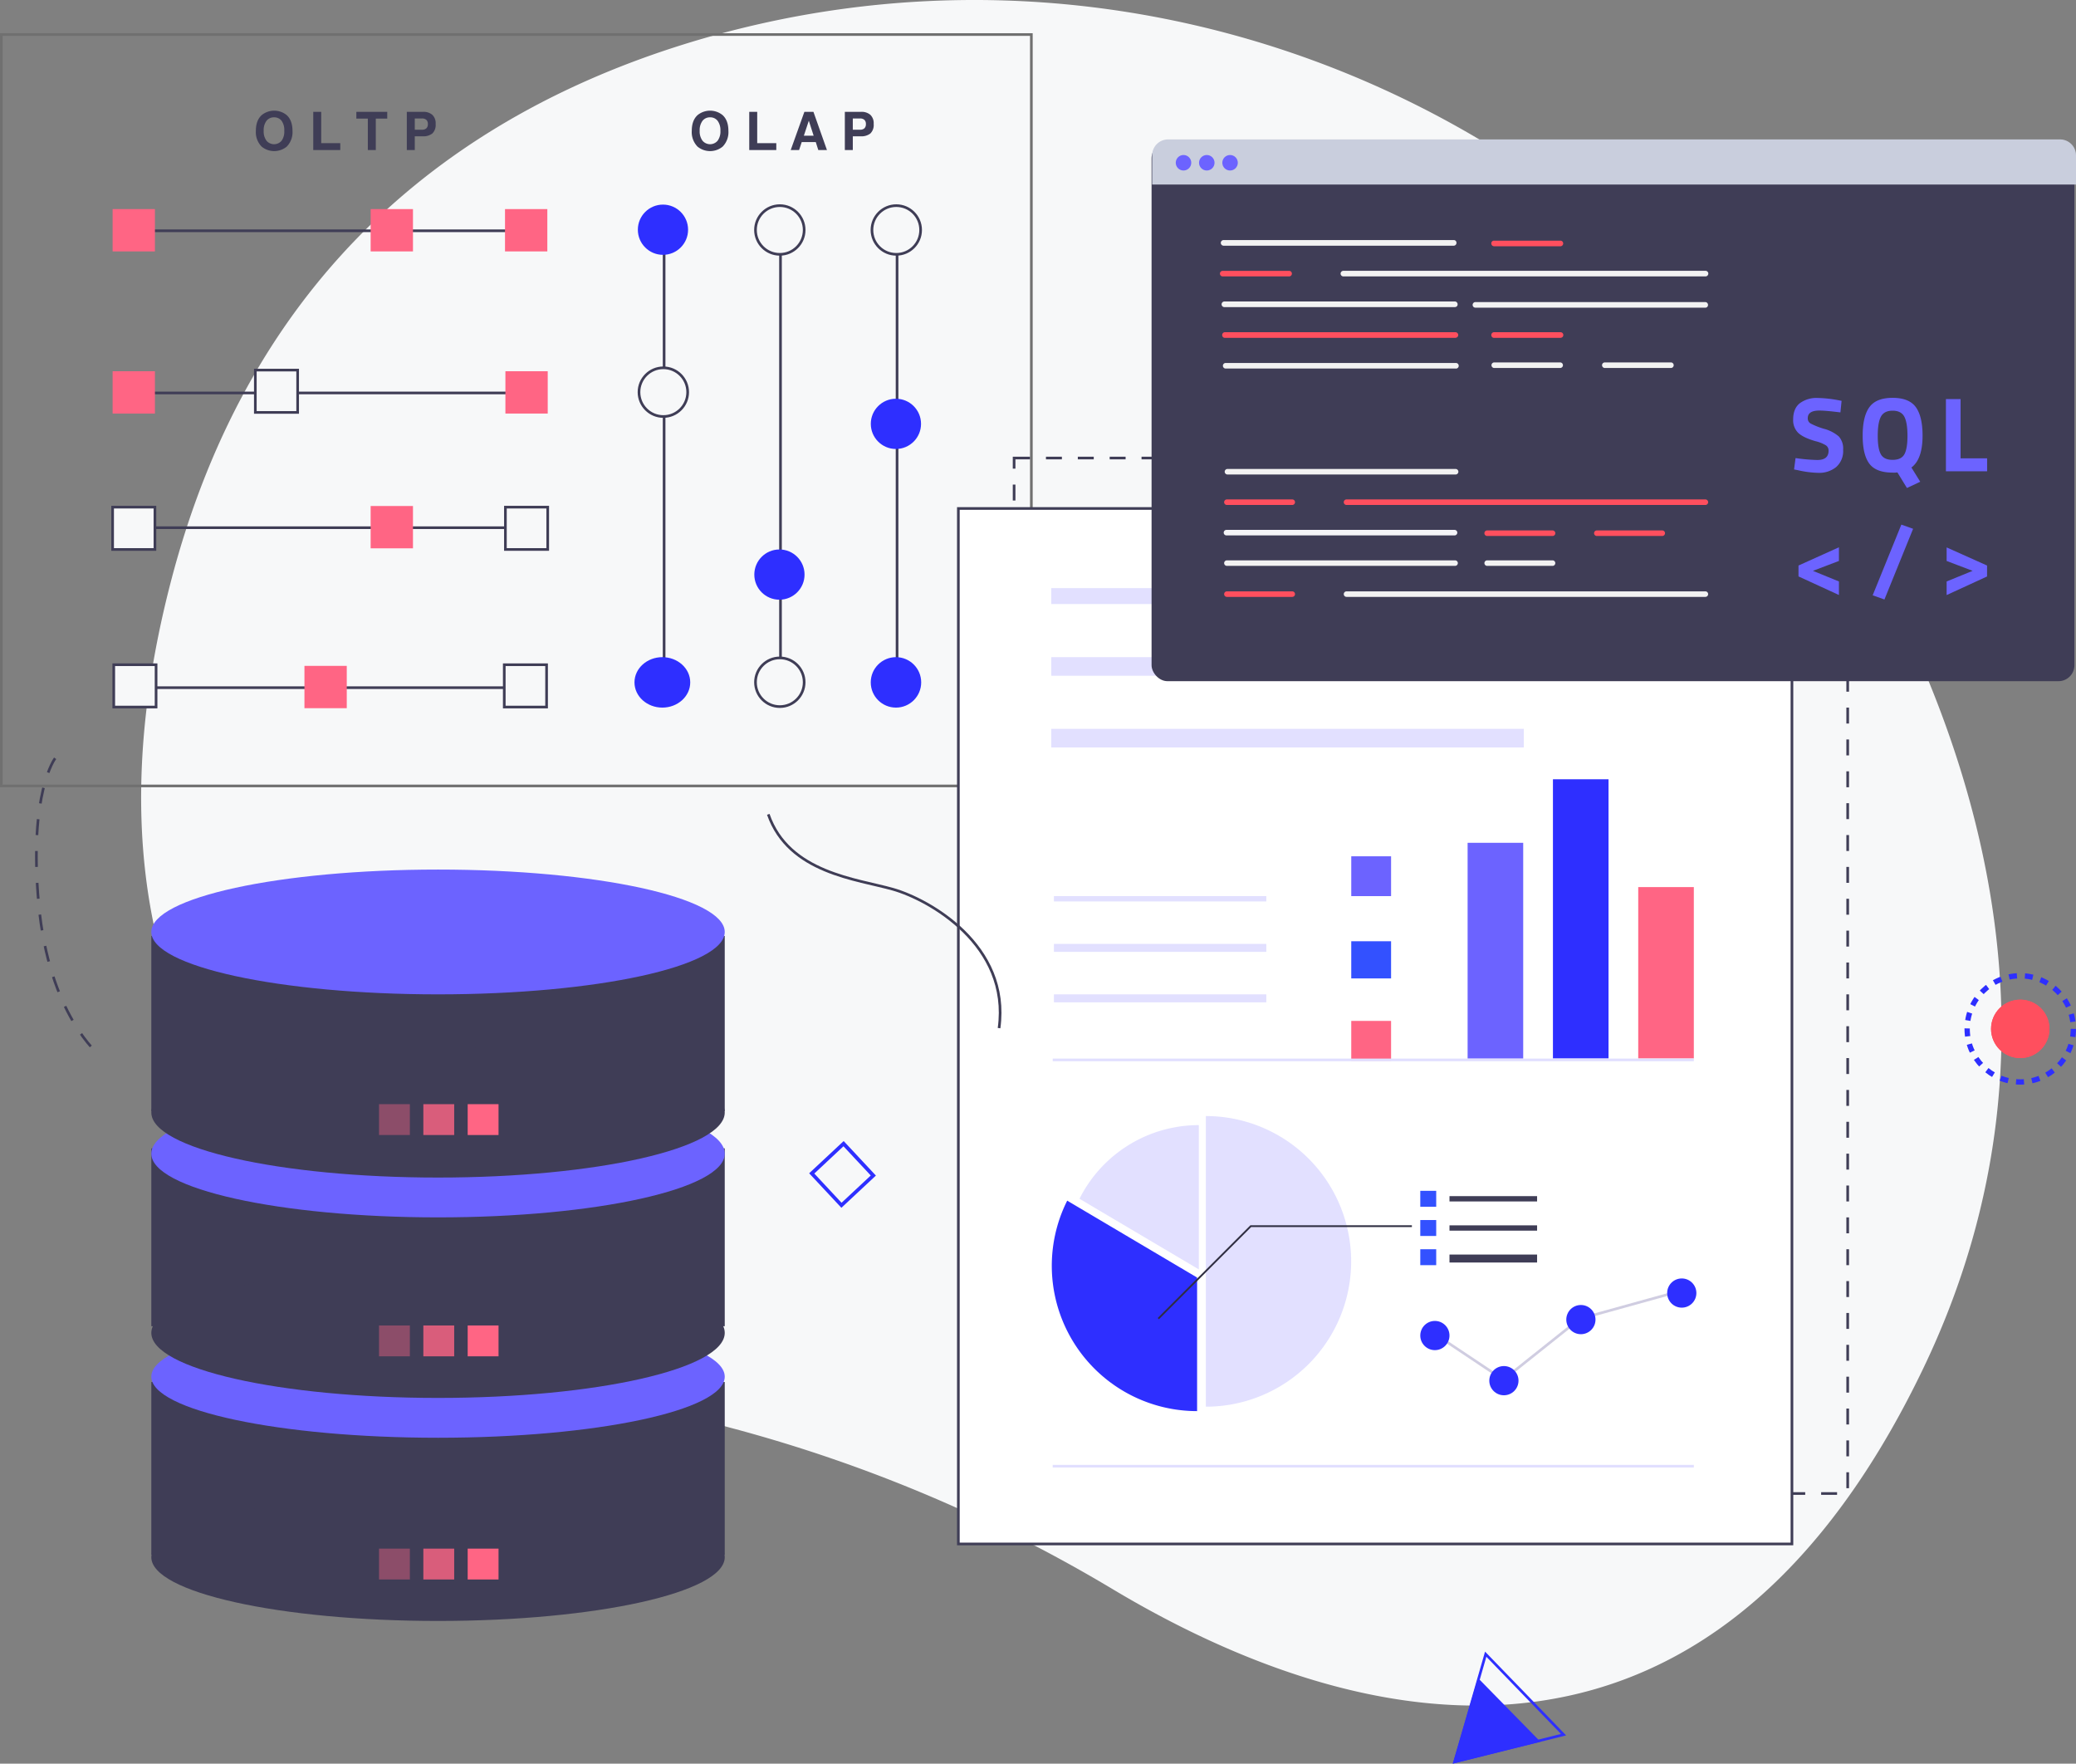 <svg xmlns="http://www.w3.org/2000/svg" viewBox="0 0 782 664.27"><rect x="0" y="0" width="782" height="664.27" fill="#808080" stroke="none"/><defs><style>.cls-1,.cls-15{fill:#f7f8f9;}.cls-2{fill:#2e2fff;}.cls-10,.cls-11,.cls-12,.cls-13,.cls-16,.cls-17,.cls-20,.cls-21,.cls-27,.cls-3{fill:none;}.cls-13,.cls-15,.cls-17,.cls-18,.cls-27,.cls-3{stroke:#3f3d56;}.cls-17,.cls-3{stroke-dasharray:6;}.cls-4{fill:#3f3d56;}.cls-5{fill:#6c63ff;}.cls-6,.cls-7,.cls-8{fill:#ff6584;}.cls-6{opacity:0.8;}.cls-14,.cls-6,.cls-8{isolation:isolate;}.cls-8{opacity:0.4;}.cls-9{fill:#ff4f5e;}.cls-10{stroke:#ff4f5e;stroke-width:1.5px;}.cls-12{stroke:#2e2fff;stroke-width:2px;stroke-dasharray:3;}.cls-16{stroke:#707070;}.cls-18{fill:#fff;}.cls-19{fill:#3351ff;}.cls-20{stroke:#e1dfff;}.cls-21{stroke:#d0cde1;}.cls-22{opacity:0.2;}.cls-23{fill:#2f2e41;}.cls-24{fill:#c9cedd;}.cls-25{fill:#f2f2f2;}.cls-26{fill:#f4f4f7;}</style></defs><g id="Layer_2" data-name="Layer 2"><g id="Layer_1-2" data-name="Layer 1"><g id="Group_2360" data-name="Group 2360"><g id="Group_1930" data-name="Group 1930"><path id="Path_94" data-name="Path 94" class="cls-1" d="M680.72,170.69C589.11,31.06,416.6-33.11,257.23,16.81,173,43.2,94.7,101.11,64.12,220,9.44,432.44,171.94,510.31,276.09,538a559.88,559.88,0,0,1,143.23,60.65c80.47,48.12,219.37,94.52,304.8-82.54C786.05,387.82,741.74,263.7,680.72,170.69Z"/><path id="Path_5552" data-name="Path 5552" class="cls-2" d="M316.94,454.9l-12.14-13,13-12.14,12.14,13ZM306.74,442,317,453l11-10.27-10.28-11Z"/><path id="Path_5605" data-name="Path 5605" class="cls-3" d="M20.77,285.61s-10,12.94-6.2,54.77,22.92,57.06,22.92,57.06"/><g id="Group_1332" data-name="Group 1332"><g id="Group_1275" data-name="Group 1275"><rect id="Rectangle_2036" data-name="Rectangle 2036" class="cls-4" x="57" y="520.51" width="216" height="65"/><ellipse id="Ellipse_223" data-name="Ellipse 223" class="cls-5" cx="165" cy="518.51" rx="108" ry="23"/><ellipse id="Ellipse_224" data-name="Ellipse 224" class="cls-4" cx="165" cy="586.51" rx="108" ry="24"/><rect id="Rectangle_2036-2" data-name="Rectangle 2036-2" class="cls-4" x="57" y="432.51" width="216" height="67"/><ellipse id="Ellipse_223-2" data-name="Ellipse 223-2" class="cls-5" cx="165" cy="434.51" rx="108" ry="24"/><ellipse id="Ellipse_224-2" data-name="Ellipse 224-2" class="cls-4" cx="165" cy="502.01" rx="108" ry="24.5"/><rect id="Rectangle_2036-3" data-name="Rectangle 2036-3" class="cls-4" x="57" y="352.51" width="216" height="66"/><ellipse id="Ellipse_223-3" data-name="Ellipse 223-3" class="cls-5" cx="165" cy="351.01" rx="108" ry="23.5"/><ellipse id="Ellipse_224-3" data-name="Ellipse 224-3" class="cls-4" cx="165" cy="419.01" rx="108" ry="24.5"/></g><g id="Group_1276" data-name="Group 1276"><rect id="Rectangle_2037" data-name="Rectangle 2037" class="cls-6" x="159.47" y="415.87" width="11.62" height="11.62"/><rect id="Rectangle_2038" data-name="Rectangle 2038" class="cls-7" x="176.17" y="415.87" width="11.62" height="11.62"/><rect id="Rectangle_2039" data-name="Rectangle 2039" class="cls-8" x="142.77" y="415.87" width="11.62" height="11.62"/></g><g id="Group_1277" data-name="Group 1277"><rect id="Rectangle_2037-2" data-name="Rectangle 2037-2" class="cls-6" x="159.47" y="499.22" width="11.62" height="11.62"/><rect id="Rectangle_2038-2" data-name="Rectangle 2038-2" class="cls-7" x="176.17" y="499.22" width="11.62" height="11.62"/><rect id="Rectangle_2039-2" data-name="Rectangle 2039-2" class="cls-8" x="142.77" y="499.22" width="11.62" height="11.62"/></g><g id="Group_1278" data-name="Group 1278"><rect id="Rectangle_2037-3" data-name="Rectangle 2037-3" class="cls-6" x="159.47" y="583.27" width="11.62" height="11.62"/><rect id="Rectangle_2038-3" data-name="Rectangle 2038-3" class="cls-7" x="176.17" y="583.27" width="11.62" height="11.62"/><rect id="Rectangle_2039-3" data-name="Rectangle 2039-3" class="cls-8" x="142.77" y="583.27" width="11.62" height="11.62"/></g></g><g id="Group_1396" data-name="Group 1396"><g id="Ellipse_259" data-name="Ellipse 259"><circle class="cls-9" cx="761" cy="387.51" r="11"/><circle class="cls-10" cx="761" cy="387.51" r="10.25"/></g><g id="Ellipse_260" data-name="Ellipse 260"><circle class="cls-11" cx="761" cy="387.51" r="21"/><circle class="cls-12" cx="761" cy="387.51" r="20"/></g></g><g id="Group_1333" data-name="Group 1333"><path id="Polygon_6" data-name="Polygon 6" class="cls-2" d="M556.73,632l23.51,24-33,8.23Z"/><g id="Polygon_7" data-name="Polygon 7"><path class="cls-11" d="M559.4,622.07l30.54,31.55-42.69,10.65Z"/><path class="cls-2" d="M559.89,624l-11.2,38.87L588,653.07,559.89,624m-.49-1.94,30.54,31.55-42.69,10.65Z"/></g></g><g id="Group_1353" data-name="Group 1353"><path id="Path_5615" data-name="Path 5615" class="cls-13" d="M199,148H47.16"/><path id="Path_5616" data-name="Path 5616" class="cls-13" d="M199,86.92H47.16"/><rect id="Rectangle_2101" data-name="Rectangle 2101" class="cls-7" x="190.23" y="78.75" width="15.94" height="15.94"/><g id="O_L_A_P" data-name="O L A P" class="cls-14"><g class="cls-14"><path class="cls-4" d="M272.2,55.23a7.47,7.47,0,0,1-9.44,0,7.78,7.78,0,0,1-2.18-5.94q0-3.94,2.18-5.93a7.47,7.47,0,0,1,9.44,0q2.18,2,2.18,5.93A7.78,7.78,0,0,1,272.2,55.23ZM270.32,53a5.86,5.86,0,0,0,1.05-3.75,5.88,5.88,0,0,0-1.05-3.74,3.44,3.44,0,0,0-2.84-1.32,3.49,3.49,0,0,0-2.85,1.31,5.84,5.84,0,0,0-1.07,3.75A5.8,5.8,0,0,0,264.63,53a3.73,3.73,0,0,0,5.69,0Z"/><path class="cls-4" d="M282.23,42.12h3v11.8h7.19v2.59H282.23Z"/><path class="cls-4" d="M303,42.12h3.41l5.09,14.39h-3.26l-.95-3H302l-1,3h-3.15Zm-.2,9h3.69l-1.82-5.66Z"/><path class="cls-4" d="M327.85,50.28a5.51,5.51,0,0,1-3.61,1.06h-3v5.17h-3V42.12h6.18a5,5,0,0,1,3.41,1.11,4.33,4.33,0,0,1,1.27,3.45A4.46,4.46,0,0,1,327.85,50.28Zm-2.3-5.18a2.41,2.41,0,0,0-1.6-.48h-2.71v4.23H324a2.31,2.31,0,0,0,1.6-.51,2.12,2.12,0,0,0,.57-1.64A2,2,0,0,0,325.55,45.1Z"/></g></g><g id="O_L_T_P" data-name="O L T P" class="cls-14"><g class="cls-14"><path class="cls-4" d="M108,55.23a7.46,7.46,0,0,1-9.43,0,7.75,7.75,0,0,1-2.19-5.94q0-3.94,2.19-5.93a7.46,7.46,0,0,1,9.43,0q2.17,2,2.18,5.93A7.78,7.78,0,0,1,108,55.23ZM106.08,53a5.86,5.86,0,0,0,1-3.75,5.88,5.88,0,0,0-1-3.74,3.44,3.44,0,0,0-2.84-1.32,3.49,3.49,0,0,0-2.85,1.31,5.83,5.83,0,0,0-1.06,3.75A5.8,5.8,0,0,0,100.39,53a3.73,3.73,0,0,0,5.69,0Z"/><path class="cls-4" d="M118,42.12h3v11.8h7.18v2.59H118Z"/><path class="cls-4" d="M145.87,42.12v2.55h-4.31V56.51h-3V44.67h-4.33V42.12Z"/><path class="cls-4" d="M162.85,50.28a5.51,5.51,0,0,1-3.61,1.06h-3v5.17h-3V42.12h6.18a5,5,0,0,1,3.41,1.11,4.33,4.33,0,0,1,1.27,3.45A4.46,4.46,0,0,1,162.85,50.28Zm-2.3-5.18a2.41,2.41,0,0,0-1.6-.48h-2.71v4.23H159a2.31,2.31,0,0,0,1.6-.51,2.12,2.12,0,0,0,.57-1.64A2,2,0,0,0,160.55,45.1Z"/></g></g><path id="Path_5620" data-name="Path 5620" class="cls-13" d="M199,198.75H47.16"/><path id="Path_5621" data-name="Path 5621" class="cls-13" d="M199,259H47.16"/><rect id="Rectangle_2106" data-name="Rectangle 2106" class="cls-7" x="42.42" y="78.75" width="15.94" height="15.94"/><rect id="Rectangle_2107" data-name="Rectangle 2107" class="cls-7" x="42.42" y="139.82" width="15.94" height="15.94"/><rect id="Rectangle_2109" data-name="Rectangle 2109" class="cls-7" x="139.62" y="78.75" width="15.94" height="15.94"/><rect id="Rectangle_2110" data-name="Rectangle 2110" class="cls-7" x="190.38" y="139.82" width="15.94" height="15.94"/><rect id="Rectangle_2111" data-name="Rectangle 2111" class="cls-15" x="96.18" y="139.39" width="15.94" height="15.94"/><rect id="Rectangle_2105" data-name="Rectangle 2105" class="cls-7" x="114.68" y="250.79" width="15.94" height="15.94"/><rect id="Rectangle_2112" data-name="Rectangle 2112" class="cls-15" x="189.95" y="250.36" width="15.94" height="15.94"/><rect id="Rectangle_2113" data-name="Rectangle 2113" class="cls-15" x="42.85" y="250.36" width="15.94" height="15.94"/><rect id="Rectangle_2103" data-name="Rectangle 2103" class="cls-15" x="42.42" y="191.01" width="15.94" height="15.94"/><rect id="Rectangle_2104" data-name="Rectangle 2104" class="cls-15" x="190.38" y="191.01" width="15.94" height="15.94"/><rect id="Rectangle_2114" data-name="Rectangle 2114" class="cls-7" x="139.62" y="190.58" width="15.94" height="15.94"/><g id="Group_1350" data-name="Group 1350"><path id="Path_5623" data-name="Path 5623" class="cls-13" d="M337.91,86.51V257.93"/><circle id="Ellipse_272" data-name="Ellipse 272" class="cls-2" cx="337.48" cy="159.64" r="9.46"/><circle id="Ellipse_273" data-name="Ellipse 273" class="cls-2" cx="337.5" cy="257.01" r="9.5"/><circle id="Ellipse_274" data-name="Ellipse 274" class="cls-15" cx="337.62" cy="86.62" r="9.17"/></g><g id="Group_1352" data-name="Group 1352"><path id="Path_5619" data-name="Path 5619" class="cls-13" d="M250.16,86.51V257.93"/><ellipse id="Ellipse_267" data-name="Ellipse 267" class="cls-2" cx="249.5" cy="257.01" rx="10.5" ry="9.5"/><circle id="Ellipse_268" data-name="Ellipse 268" class="cls-15" cx="249.87" cy="147.7" r="9.17"/><circle id="Ellipse_275" data-name="Ellipse 275" class="cls-2" cx="249.73" cy="86.52" r="9.46"/></g><g id="Group_1351" data-name="Group 1351"><path id="Path_5622" data-name="Path 5622" class="cls-13" d="M294,86.51V257.93"/><circle id="Ellipse_269" data-name="Ellipse 269" class="cls-2" cx="293.6" cy="216.41" r="9.46"/><circle id="Ellipse_271" data-name="Ellipse 271" class="cls-15" cx="293.75" cy="86.62" r="9.17"/><circle id="Ellipse_276" data-name="Ellipse 276" class="cls-15" cx="293.75" cy="256.96" r="9.17"/></g><g id="Rectangle_2115" data-name="Rectangle 2115"><rect class="cls-11" y="12.51" width="389" height="284"/><rect class="cls-16" x="0.5" y="13.01" width="388" height="283"/></g></g><g id="Group_1354" data-name="Group 1354"><rect id="Rectangle_2063" data-name="Rectangle 2063" class="cls-17" x="382" y="172.51" width="314" height="390"/><g id="Group_1320" data-name="Group 1320"><rect id="Rectangle_2063-2" data-name="Rectangle 2063-2" class="cls-18" x="361" y="191.51" width="314" height="390"/><rect id="Rectangle_2044" data-name="Rectangle 2044" class="cls-19" x="509" y="354.51" width="15" height="14"/><rect id="Rectangle_2045" data-name="Rectangle 2045" class="cls-7" x="509" y="384.51" width="15" height="15"/><rect id="Rectangle_2047" data-name="Rectangle 2047" class="cls-2" x="584.97" y="293.5" width="20.94" height="105.16"/><rect id="Rectangle_2048" data-name="Rectangle 2048" class="cls-7" x="617.1" y="334.11" width="20.94" height="64.54"/><path id="Path_5544" data-name="Path 5544" class="cls-2" d="M402,452.21a54.74,54.74,0,0,0,48.93,79.27V481.17Z"/><line id="Line_87" data-name="Line 87" class="cls-20" x1="638.04" y1="399.2" x2="396.54" y2="399.2"/><line id="Line_88" data-name="Line 88" class="cls-20" x1="638.04" y1="552.22" x2="396.54" y2="552.22"/><path id="Path_5546" data-name="Path 5546" class="cls-21" d="M540.14,502.18l26.16,17.46,28.77-22.92,38-10.52"/><circle id="Ellipse_236" data-name="Ellipse 236" class="cls-2" cx="633.5" cy="487.01" r="5.5"/><circle id="Ellipse_234" data-name="Ellipse 234" class="cls-2" cx="540.5" cy="503.01" r="5.5"/><circle id="Ellipse_235" data-name="Ellipse 235" class="cls-2" cx="566.5" cy="520.01" r="5.5"/><circle id="Ellipse_237" data-name="Ellipse 237" class="cls-2" cx="595.5" cy="497.01" r="5.5"/><g id="Group_1298" data-name="Group 1298"><rect id="Rectangle_2068" data-name="Rectangle 2068" class="cls-19" x="535" y="448.51" width="6" height="6"/><rect id="Rectangle_2076" data-name="Rectangle 2076" class="cls-19" x="535" y="459.51" width="6" height="6"/><rect id="Rectangle_2077" data-name="Rectangle 2077" class="cls-19" x="535" y="470.51" width="6" height="6"/></g><rect id="Rectangle_2078" data-name="Rectangle 2078" class="cls-5" x="509" y="322.51" width="15" height="15"/><rect id="Rectangle_2079" data-name="Rectangle 2079" class="cls-5" x="552.83" y="317.43" width="20.94" height="81.22"/><g id="Group_1295" data-name="Group 1295"><rect id="Rectangle_2067" data-name="Rectangle 2067" class="cls-4" x="546" y="450.51" width="33" height="2"/><rect id="Rectangle_2069" data-name="Rectangle 2069" class="cls-4" x="546" y="461.51" width="33" height="2"/><rect id="Rectangle_2071" data-name="Rectangle 2071" class="cls-4" x="546" y="472.51" width="33" height="3"/></g><g id="Group_1296" data-name="Group 1296" class="cls-22"><rect id="Rectangle_2064" data-name="Rectangle 2064" class="cls-5" x="396" y="221.51" width="243" height="6"/><rect id="Rectangle_2065" data-name="Rectangle 2065" class="cls-5" x="396" y="247.51" width="243" height="7"/><rect id="Rectangle_2066" data-name="Rectangle 2066" class="cls-5" x="396" y="274.51" width="178" height="7"/><path id="Path_5542" data-name="Path 5542" class="cls-5" d="M454.23,420.35V529.81a54.73,54.73,0,1,0,0-109.46Z"/><path id="Path_5543" data-name="Path 5543" class="cls-5" d="M451.58,423.76a50.29,50.29,0,0,0-44.95,27.74l44.95,26.6Z"/><rect id="Rectangle_2073" data-name="Rectangle 2073" class="cls-5" x="397" y="337.51" width="80" height="2"/><rect id="Rectangle_2074" data-name="Rectangle 2074" class="cls-5" x="397" y="355.51" width="80" height="3"/><rect id="Rectangle_2075" data-name="Rectangle 2075" class="cls-5" x="397" y="374.51" width="80" height="3"/></g><path id="Path_5603" data-name="Path 5603" class="cls-23" d="M436.55,496.89l-.47-.47L471,461.49h60.84v.66H471.29Z"/></g></g><g id="Group_1355" data-name="Group 1355"><g id="Group_1260" data-name="Group 1260"><rect id="Rectangle_1981" data-name="Rectangle 1981" class="cls-4" x="433.78" y="53.63" width="347.62" height="202.93" rx="6"/><g id="Group_1259" data-name="Group 1259"><path id="Rectangle_1979" data-name="Rectangle 1979" class="cls-24" d="M440,52.51H776a6,6,0,0,1,6,6v11H434v-11A6,6,0,0,1,440,52.51Z"/></g><circle id="Ellipse_207" data-name="Ellipse 207" class="cls-5" cx="445.81" cy="61.3" r="2.92"/><circle id="Ellipse_208" data-name="Ellipse 208" class="cls-5" cx="454.58" cy="61.3" r="2.92"/><circle id="Ellipse_209" data-name="Ellipse 209" class="cls-5" cx="463.35" cy="61.3" r="2.92"/></g><path id="Path_5390" data-name="Path 5390" class="cls-25" d="M547.52,92.54H460.86a1.07,1.07,0,0,1-1-1.12,1.06,1.06,0,0,1,1-1h86.66a1,1,0,0,1,1.11,1,1.05,1.05,0,0,1-1,1.12Z"/><path id="Path_5391" data-name="Path 5391" class="cls-25" d="M642.38,104.11H506.08A1.05,1.05,0,0,1,506,102H642.38a1.05,1.05,0,1,1,.13,2.1Z"/><path id="Path_5392" data-name="Path 5392" class="cls-25" d="M547.94,115.67H461.28a1.05,1.05,0,0,1-1.12-1,1.07,1.07,0,0,1,1-1.12h86.79a1.05,1.05,0,0,1,1.11,1,1,1,0,0,1-1,1.11A.29.29,0,0,1,547.94,115.67Z"/><path id="Path_5393" data-name="Path 5393" class="cls-25" d="M642.38,115.88H555.72a1.05,1.05,0,0,1-1-1.11,1.07,1.07,0,0,1,1-1h86.66a1.05,1.05,0,0,1,1,1.12,1,1,0,0,1-1,1Z"/><path id="Path_5394" data-name="Path 5394" class="cls-9" d="M548.15,127.24H461.49a1,1,0,0,1-1.11-1,1.05,1.05,0,0,1,1-1.12h86.79a1.07,1.07,0,0,1,1.12,1,1.05,1.05,0,0,1-1,1.11A.29.29,0,0,1,548.15,127.24Z"/><path id="Path_5395" data-name="Path 5395" class="cls-25" d="M548.36,138.81H461.7a1.05,1.05,0,0,1,0-2.1h86.66a1.07,1.07,0,0,1,1.12,1,1.05,1.05,0,0,1-1,1.11Z"/><path id="Path_5396" data-name="Path 5396" class="cls-9" d="M587.69,92.75H562.87a1.05,1.05,0,0,1-1.11-1,1,1,0,0,1,1-1.11.28.28,0,0,1,.13,0h24.82a1.05,1.05,0,0,1,1.12,1,1.07,1.07,0,0,1-1,1.12Z"/><path id="Path_5397" data-name="Path 5397" class="cls-9" d="M587.69,127.24H562.87a1,1,0,0,1-1.11-1,1.05,1.05,0,0,1,1-1.12h25a1.07,1.07,0,0,1,1.12,1,1.05,1.05,0,0,1-1,1.11A.28.28,0,0,1,587.69,127.24Z"/><path id="Path_5398" data-name="Path 5398" class="cls-25" d="M587.69,138.6H562.87a1.05,1.05,0,0,1,0-2.1h24.82a1.05,1.05,0,0,1,0,2.1Z"/><path id="Path_5399" data-name="Path 5399" class="cls-25" d="M629.34,138.6H604.52a1.05,1.05,0,0,1,0-2.1h24.82a1.05,1.05,0,1,1,.13,2.1Z"/><path id="Path_5400" data-name="Path 5400" class="cls-9" d="M485.47,104.11H460.65a1.05,1.05,0,1,1-.13-2.1h25a1.05,1.05,0,0,1,.13,2.1Z"/><path id="Path_5401" data-name="Path 5401" class="cls-25" d="M548.31,178.71H462.37a1,1,0,0,1,0-2.08h85.94a1,1,0,1,1,0,2.08Z"/><path id="Path_5402" data-name="Path 5402" class="cls-26" d="M547.9,201.66H462a1,1,0,1,1,0-2.09H547.9a1,1,0,0,1,0,2.09Z"/><path id="Path_5403" data-name="Path 5403" class="cls-25" d="M548.11,213.13H462.16a1,1,0,0,1,0-2.08h85.95a1,1,0,0,1,0,2.08Z"/><path id="Path_5404" data-name="Path 5404" class="cls-9" d="M584.82,201.87H560.2a1,1,0,0,1,0-2.09h24.62a1,1,0,0,1,0,2.09Z"/><path id="Path_5405" data-name="Path 5405" class="cls-25" d="M584.82,213.13H560.2a1,1,0,1,1,0-2.08h24.62a1,1,0,0,1,0,2.08Z"/><path id="Path_5406" data-name="Path 5406" class="cls-9" d="M626.13,201.87H601.51a1,1,0,1,1,0-2.09h24.63a1,1,0,0,1,0,2.09Z"/><path id="Path_5407" data-name="Path 5407" class="cls-9" d="M642.39,190.19H507.22a1,1,0,0,1,0-2.09H642.39a1,1,0,0,1,0,2.09Z"/><path id="Path_5408" data-name="Path 5408" class="cls-9" d="M486.77,190.19H462.16a1,1,0,0,1,0-2.09h24.61a1,1,0,1,1,0,2.09Z"/><path id="Path_5409" data-name="Path 5409" class="cls-25" d="M642.39,224.81H507.22a1,1,0,0,1,0-2.08H642.39a1,1,0,1,1,0,2.08Z"/><path id="Path_5410" data-name="Path 5410" class="cls-9" d="M486.77,224.81H462.16a1,1,0,0,1,0-2.08h24.61a1,1,0,1,1,0,2.08Z"/></g><g id="SQL" class="cls-14"><g class="cls-14"><path class="cls-5" d="M685.32,154.63q-4.37,0-4.36,2.88a2.18,2.18,0,0,0,1.08,2,27.39,27.39,0,0,0,5.06,2,14,14,0,0,1,5.58,2.9,6.82,6.82,0,0,1,1.6,5,8,8,0,0,1-2.6,6.48,10.14,10.14,0,0,1-6.8,2.2,37.81,37.81,0,0,1-7.64-1l-1.44-.28.56-4.28a66.59,66.59,0,0,0,8.2.72q4.25,0,4.24-3.52a2.35,2.35,0,0,0-1-2,13.78,13.78,0,0,0-3.9-1.56q-4.63-1.32-6.54-3.14a6.66,6.66,0,0,1-1.9-5.06q0-4.08,2.48-6.08a10.55,10.55,0,0,1,6.8-2,45.58,45.58,0,0,1,7.52.8l1.44.28-.44,4.36C689.52,154.85,686.87,154.63,685.32,154.63Z"/><path class="cls-5" d="M712.92,178q-6.24,0-8.76-3.36t-2.52-10.58q0-7.22,2.54-10.72t8.74-3.5q6.2,0,8.74,3.5t2.54,10.74q0,8.88-4.2,12l3.32,5.36-5,2.36-3.6-5.88A7.83,7.83,0,0,1,712.92,178Zm-4.42-6.88q1.18,2.08,4.42,2.08t4.42-2.08c.79-1.39,1.18-3.73,1.18-7s-.4-5.71-1.2-7.2-2.27-2.24-4.4-2.24-3.6.75-4.4,2.24-1.2,3.9-1.2,7.2S707.71,169.72,708.5,171.11Z"/><path class="cls-5" d="M748.52,177.51H733v-27.2h5.52v22.32h10Z"/></g></g><path id="Path_5624" data-name="Path 5624" class="cls-27" d="M289.4,306.71c7.72,22.16,33.44,24.36,47,28.23s44.23,21,39.93,52.29"/></g><g id="_" data-name=" " class="cls-14"><g class="cls-14"><path class="cls-5" d="M692.7,211.27,682.91,215l9.79,4v5.1l-15.23-7V213l15.23-6.87Z"/><path class="cls-5" d="M705.41,224.21l10.8-26.62,4.43,1.57-10.8,26.63Z"/><path class="cls-5" d="M743.06,215l-9.79-3.72v-5.1L748.5,213v4.12l-15.23,7V219Z"/></g></g></g></g></g></svg>